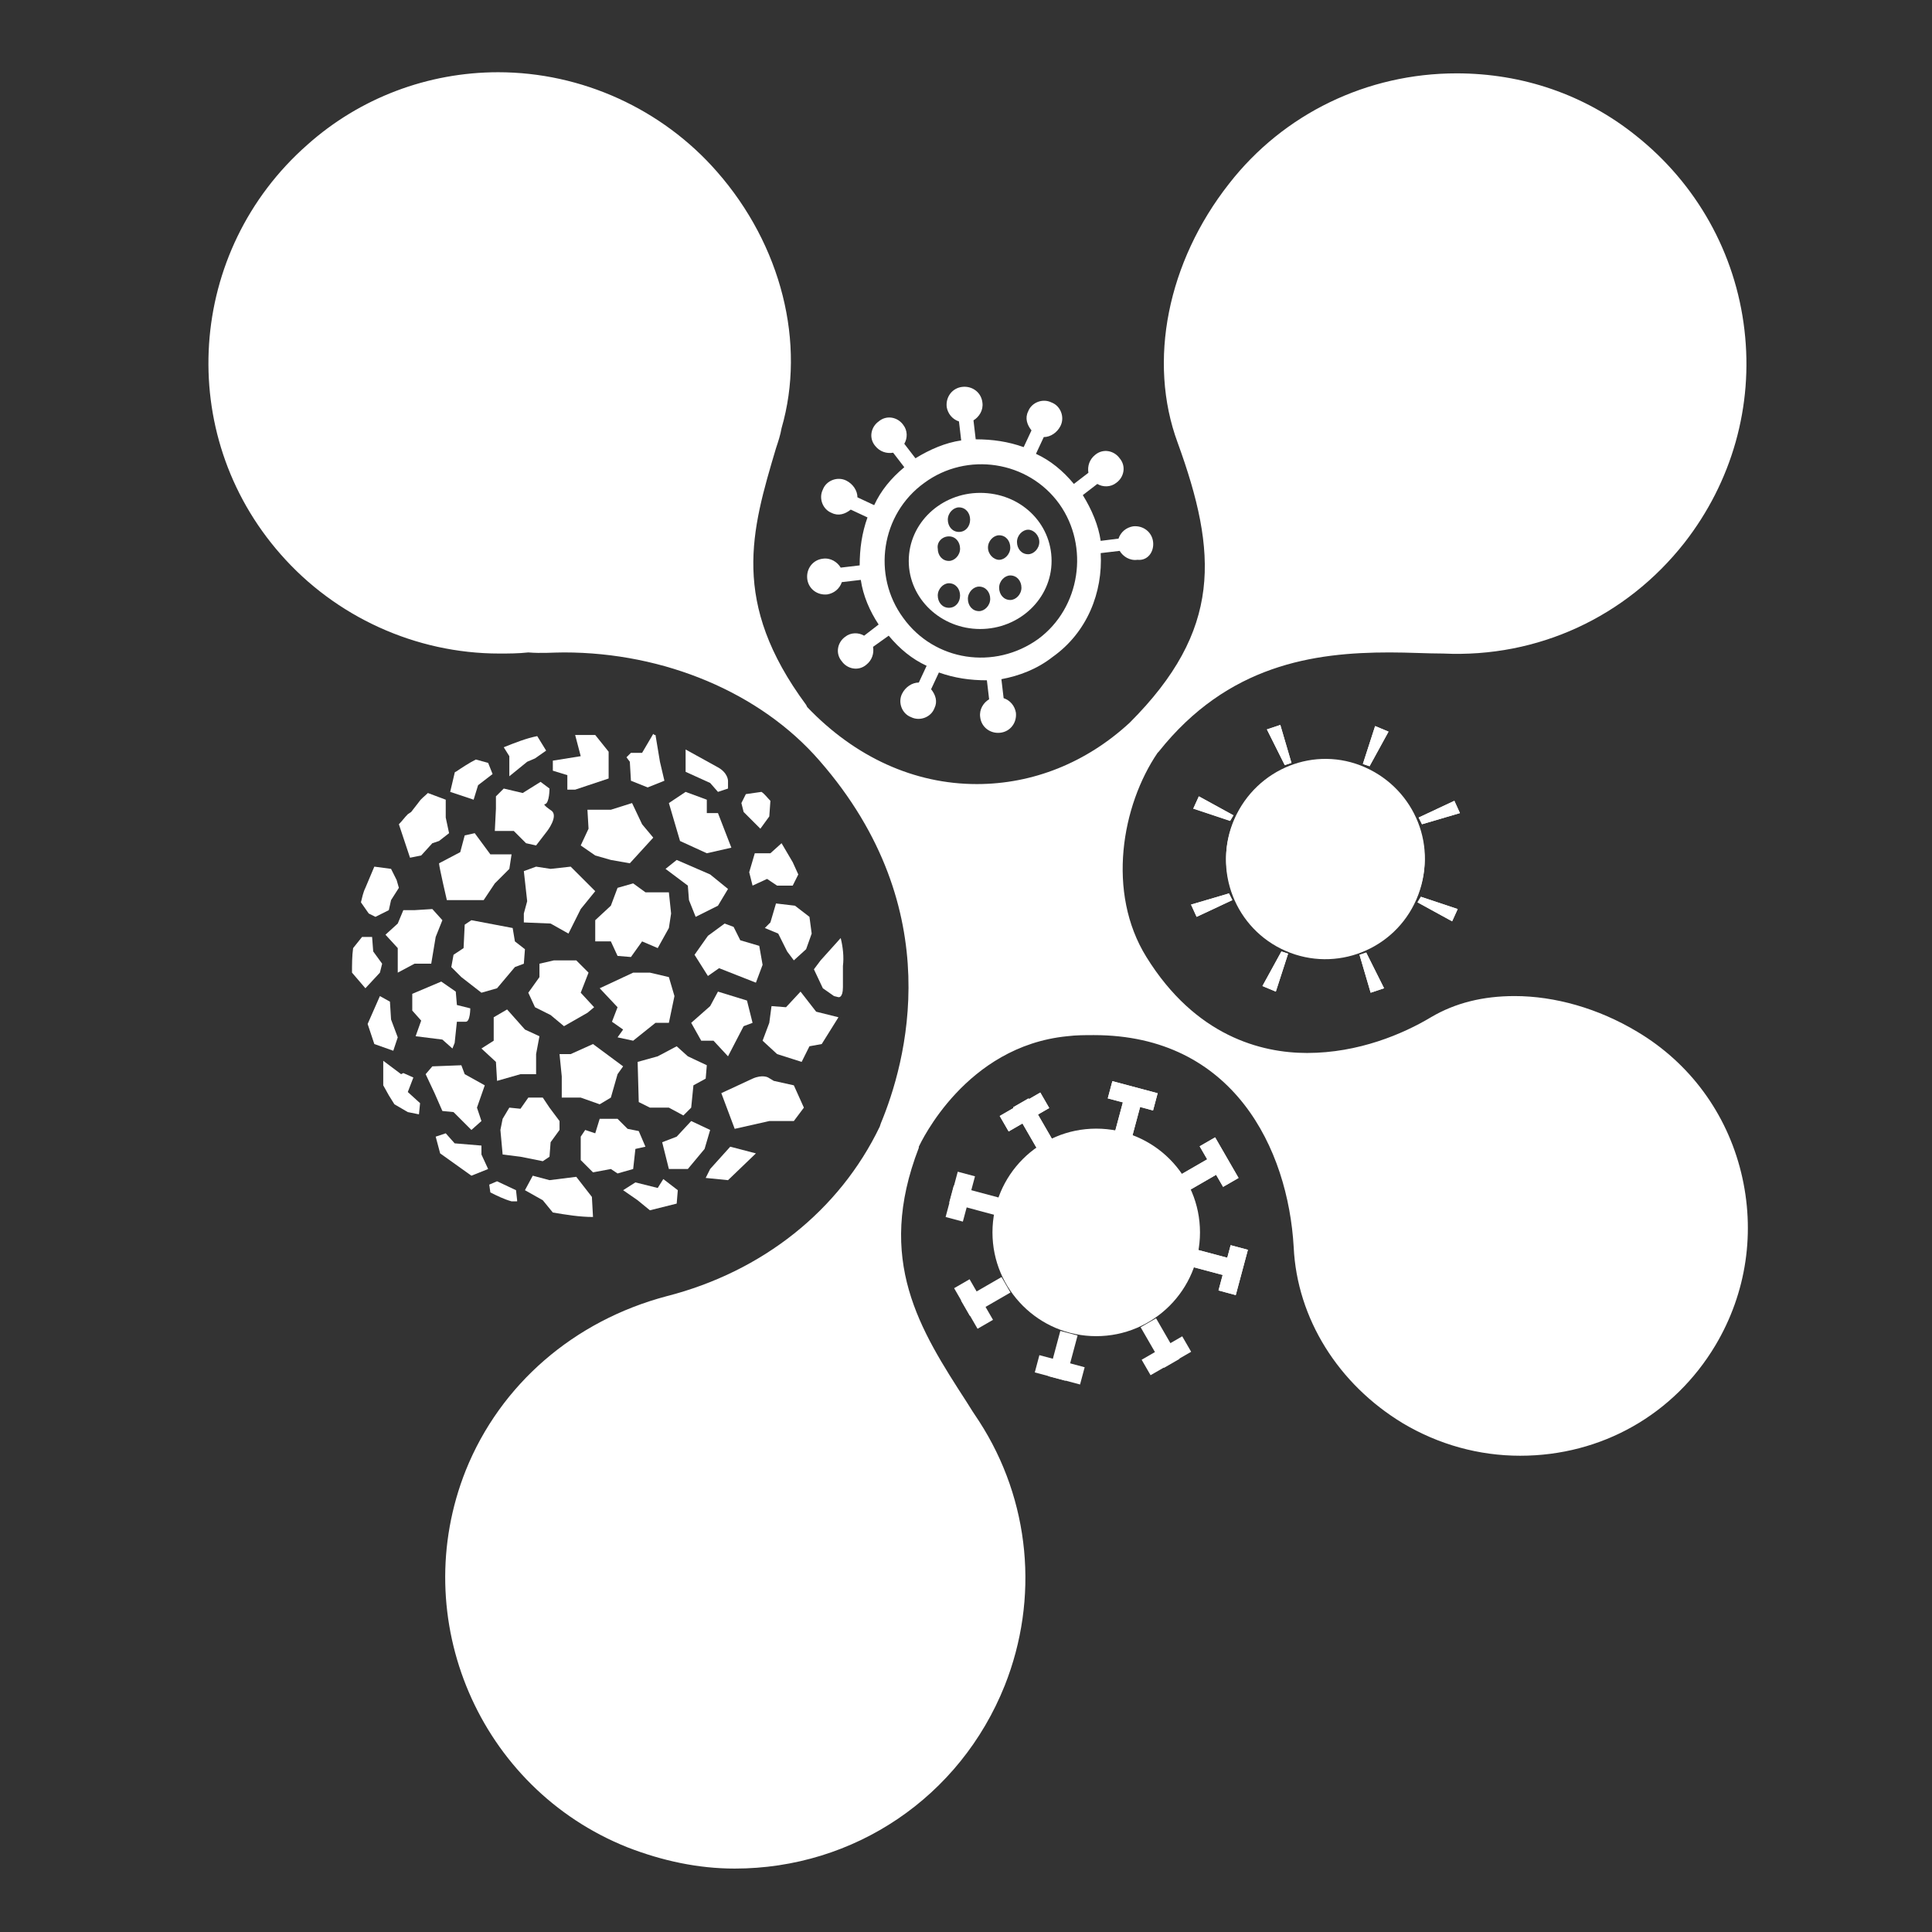 <?xml version="1.0" encoding="utf-8"?>
<!-- Generator: Adobe Illustrator 16.0.3, SVG Export Plug-In . SVG Version: 6.00 Build 0)  -->
<!DOCTYPE svg PUBLIC "-//W3C//DTD SVG 1.1//EN" "http://www.w3.org/Graphics/SVG/1.1/DTD/svg11.dtd">
<svg version="1.1" id="Layer_1" xmlns="http://www.w3.org/2000/svg" xmlns:xlink="http://www.w3.org/1999/xlink" x="0px" y="0px"
	 width="595.279px" height="595.281px" viewBox="0 0 595.279 595.281" enable-background="new 0 0 595.279 595.281"
	 xml:space="preserve">
<rect x="0" y="0" width="595.279" height="595.281" fill="#333333" stroke="none"/>
<g id="image_elements">
</g>
<g id="_x26_" display="none">
	<g display="inline">
		<path fill="#C7D530" d="M491.151,332.32h-4.021l7.775,21.451l-0.805,2.234c-0.446,1.342-1.072,2.323-1.698,2.771
			c-0.715,0.536-1.698,0.805-2.949,0.805l-0.982-0.09v3.039l1.431,0.269l0.715,0.09c2.949,0,5.096-1.787,6.437-5.452l8.759-25.116
			h-3.933l-5.096,16.268L491.151,332.32z M470.772,337.147c0.983-1.432,2.413-2.146,4.201-2.146c2.233,0,4.021,1.072,5.095,3.128
			v9.922c-1.073,2.146-2.86,3.219-5.185,3.219c-1.787,0-3.219-0.715-4.201-2.057c-0.982-1.431-1.52-3.308-1.52-5.811
			C469.253,340.633,469.788,338.577,470.772,337.147 M467.911,351.358c1.609,2.056,3.665,3.039,6.167,3.039
			c2.594,0,4.56-0.895,6.078-2.592v1.877c0,1.877-0.536,3.307-1.52,4.29c-0.982,0.982-2.413,1.52-4.2,1.52
			c-2.324,0-4.291-0.983-5.811-2.949l-1.967,2.234c0.805,1.162,1.967,2.056,3.396,2.771c1.52,0.626,3.039,0.983,4.559,0.983
			c2.771,0,5.005-0.805,6.703-2.413c1.698-1.609,2.503-3.844,2.503-6.614V332.32h-3.396l-0.18,2.413
			c-1.52-1.877-3.574-2.771-6.168-2.771c-2.592,0-4.646,0.983-6.256,3.039c-1.608,1.966-2.324,4.737-2.324,8.044
			C465.498,346.532,466.303,349.302,467.911,351.358 M447.444,337.147c1.161-1.432,2.592-2.146,4.469-2.146s3.396,0.715,4.47,2.234
			c1.162,1.52,1.697,3.396,1.697,5.81c0,2.683-0.535,4.737-1.697,6.258c-1.072,1.52-2.593,2.233-4.47,2.233
			s-3.396-0.715-4.469-2.145c-1.073-1.432-1.698-3.396-1.698-5.812C445.745,340.722,446.281,338.577,447.444,337.147
			 M441.99,343.224c0,3.396,0.896,6.078,2.771,8.134c1.787,2.056,4.201,3.039,7.149,3.039c1.967,0,3.664-0.446,5.185-1.431
			c1.52-0.895,2.682-2.233,3.485-3.933c0.805-1.699,1.251-3.576,1.251-5.721v-0.27c0-3.396-0.894-6.167-2.771-8.134
			c-1.788-2.056-4.201-3.039-7.15-3.039c-1.877,0-3.574,0.447-5.095,1.341c-1.52,0.896-2.682,2.235-3.486,3.935
			c-0.804,1.697-1.251,3.575-1.251,5.72v0.357L441.99,343.224L441.99,343.224z M436.986,323.203h-3.754v30.837h3.754V323.203z
			 M414.015,337.147c1.161-1.432,2.592-2.146,4.469-2.146s3.396,0.715,4.469,2.234c1.162,1.52,1.698,3.396,1.698,5.81
			c0,2.683-0.536,4.737-1.698,6.258c-1.071,1.52-2.592,2.233-4.469,2.233s-3.396-0.715-4.469-2.145
			c-1.073-1.432-1.698-3.396-1.698-5.812C412.317,340.722,412.853,338.577,414.015,337.147 M408.563,343.224
			c0,3.396,0.894,6.078,2.771,8.134c1.786,2.056,4.2,3.039,7.149,3.039c1.967,0,3.665-0.446,5.185-1.431
			c1.52-0.895,2.682-2.233,3.485-3.933s1.251-3.576,1.251-5.721v-0.27c0-3.396-0.894-6.167-2.771-8.134
			c-1.787-2.056-4.201-3.039-7.15-3.039c-1.877,0-3.575,0.447-5.095,1.341c-1.521,0.896-2.683,2.235-3.486,3.935
			c-0.804,1.697-1.251,3.575-1.251,5.72v0.357L408.563,343.224L408.563,343.224z M386.844,332.32v21.72h3.754v-15.463
			c0.536-1.072,1.251-1.877,2.145-2.503c0.896-0.626,1.968-0.983,3.129-0.983c1.521,0,2.593,0.357,3.308,1.162
			c0.715,0.715,1.072,1.877,1.072,3.486v14.391h3.755V339.65c0-5.185-2.324-7.776-6.973-7.776c-2.682,0-4.827,1.073-6.524,3.129
			l-0.089-2.771h-3.575L386.844,332.32L386.844,332.32z M367.894,323.203h-3.665v30.837h3.754v-15.463
			c0.537-1.072,1.252-1.877,2.146-2.503c0.894-0.625,1.967-0.983,3.128-0.983c1.52,0,2.593,0.358,3.308,1.162
			c0.715,0.715,1.072,1.877,1.072,3.486v14.391h3.754V339.65c0-5.185-2.323-7.776-6.972-7.776c-2.593,0-4.736,0.983-6.437,3.039
			v-11.709L367.894,323.203L367.894,323.203z M346.979,349.392c-1.073-1.342-1.52-3.309-1.52-5.812v-0.715
			c0-2.592,0.535-4.559,1.52-5.899c1.072-1.34,2.502-2.056,4.379-2.056c1.431,0,2.593,0.447,3.576,1.341
			c0.981,0.896,1.52,2.057,1.607,3.486h3.486c-0.09-2.324-0.982-4.201-2.593-5.721c-1.608-1.431-3.664-2.146-6.078-2.146
			c-1.966,0-3.664,0.447-5.184,1.341c-1.431,0.896-2.593,2.146-3.309,3.845c-0.804,1.607-1.161,3.485-1.161,5.631v0.626
			c0,3.396,0.895,6.167,2.593,8.134c1.786,1.966,4.11,2.949,7.061,2.949c1.431,0,2.86-0.357,4.201-0.983
			c1.341-0.625,2.413-1.607,3.129-2.681c0.804-1.162,1.251-2.324,1.251-3.576h-3.485c-0.09,1.162-0.626,2.235-1.608,3.039
			c-0.983,0.805-2.146,1.162-3.485,1.162C349.481,351.358,348.052,350.733,346.979,349.392 M333.124,336.521
			c0.895,1.071,1.432,2.503,1.521,4.38v0.268H323.74c0.269-1.966,0.895-3.484,1.877-4.559c0.983-1.072,2.234-1.608,3.754-1.608
			C330.979,334.912,332.231,335.448,333.124,336.521 M338.131,350.196l-2.235-1.787c-0.715,0.895-1.52,1.608-2.413,2.146
			c-0.894,0.536-2.056,0.805-3.307,0.805c-1.877,0-3.396-0.625-4.56-1.966s-1.788-3.039-1.877-5.186h14.748v-1.52
			c0-3.485-0.805-6.167-2.324-7.955c-1.608-1.877-3.754-2.771-6.613-2.771c-1.698,0-3.309,0.447-4.826,1.431
			c-1.521,0.982-2.593,2.323-3.486,3.934c-0.805,1.698-1.251,3.575-1.251,5.811v0.715c0,3.218,0.895,5.81,2.771,7.775
			c1.877,1.967,4.2,2.86,7.149,2.86C333.572,354.397,336.253,353.056,338.131,350.196 M319.092,324.812h-22.613v3.128h9.386v26.1
			h3.843v-26.1h9.386L319.092,324.812L319.092,324.812z M269.663,328.566c0.626-0.715,1.521-1.072,2.593-1.072
			c0.982,0,1.877,0.269,2.502,0.895c0.626,0.626,0.983,1.341,0.983,2.233c0,0.806-0.179,1.521-0.536,2.146
			c-0.356,0.625-0.982,1.162-1.877,1.877l-2.324,1.698c-1.607-1.968-2.413-3.575-2.413-4.827
			C268.77,330.264,269.038,329.281,269.663,328.566 M267.876,349.928c-0.982-0.983-1.52-2.234-1.52-3.755
			c0-1.697,1.072-3.396,3.396-5.095l0.626-0.447l7.15,8.491c-1.609,1.521-3.396,2.234-5.363,2.234
			C270.289,351.358,268.948,350.912,267.876,349.928 M265.195,352.163c1.698,1.521,4.021,2.234,6.883,2.234
			c1.341,0,2.771-0.269,4.021-0.715c1.341-0.447,2.503-1.162,3.485-2.057l1.966,2.324h4.471l-4.201-5.006
			c1.609-2.234,2.503-5.095,2.503-8.491h-3.396c0,2.146-0.447,4.022-1.342,5.811l-6.524-7.776l2.146-1.608
			c1.521-1.071,2.503-2.146,3.129-3.128c0.625-0.982,0.895-2.057,0.895-3.308c0-1.788-0.626-3.218-1.967-4.469
			c-1.342-1.162-2.949-1.788-5.006-1.788c-2.233,0-4.021,0.626-5.362,1.877c-1.341,1.252-1.966,3.039-1.966,5.185
			c0,0.983,0.179,1.877,0.625,2.86c0.446,0.981,1.341,2.233,2.592,3.843c-2.234,1.609-3.664,2.95-4.469,4.111
			c-0.806,1.162-1.162,2.503-1.162,3.844C262.603,348.677,263.496,350.643,265.195,352.163"/>
	</g>
</g>
<g>
	<polygon fill="#FFFFFF" points="195.09,272.184 190.278,273.559 188.215,279.058 183.401,283.528 183.401,290.059 188.215,290.059 
		190.278,294.53 194.402,294.871 197.839,290.059 202.654,292.121 206.091,285.936 206.778,281.466 206.091,274.934 
		198.871,274.934 	"/>
	<path fill="#FFFFFF" d="M221.216,243.992l3.096-1.029v-2.406c0,0,0-2.407-3.096-4.124l-9.968-5.503v6.877l7.564,3.437
		L221.216,243.992z"/>
	<polygon fill="#FFFFFF" points="169.65,267.715 165.181,267.028 161.402,268.403 162.431,277.684 161.402,281.466 161.402,284.215 
		169.65,284.557 175.153,287.652 178.931,280.091 183.401,274.588 180.31,271.493 175.839,267.028 	"/>
	<polygon fill="#FFFFFF" points="211.935,272.872 212.281,277.338 214.343,282.495 221.216,279.058 224.311,273.901 
		218.812,269.432 208.498,264.962 205.058,267.715 	"/>
	<polygon fill="#FFFFFF" points="206.091,247.432 209.527,259.121 217.779,262.9 225.344,261.183 221.216,250.524 217.779,250.524 
		217.779,246.4 211.248,243.992 	"/>
	<path fill="#FFFFFF" d="M146.272,256.714l-3.09,0.688l-1.375,5.157l-6.531,3.437c0,1.033,2.404,11.343,2.404,11.343h5.844h5.503
		l3.437-5.152l4.47-4.47l0.688-4.47h-6.532L146.272,256.714z"/>
	<polygon fill="#FFFFFF" points="160.369,356.409 167.246,357.784 169.309,356.409 169.65,351.939 172.399,348.157 172.399,345.408 
		169.309,341.28 167.246,338.189 162.777,338.189 160.369,341.627 156.931,341.28 154.87,344.721 154.182,348.157 154.87,355.719 	
		"/>
	<polygon fill="#FFFFFF" points="180.997,312.062 183.059,310.342 178.931,305.872 181.339,299.686 177.556,295.904 
		173.778,295.904 170.683,295.904 166.213,296.933 166.213,301.06 162.777,305.872 164.838,310.342 169.65,312.75 173.778,316.186 	
		"/>
	<polygon fill="#FFFFFF" points="153.15,304.498 158.649,297.966 161.402,296.933 161.743,292.468 158.649,290.059 157.961,285.936 
		145.243,283.528 143.182,284.902 142.836,292.121 139.741,294.183 139.053,297.966 142.148,301.06 148.338,305.872 	"/>
	<polygon fill="#FFFFFF" points="153.15,333.032 160.369,330.97 165.181,330.97 165.181,324.78 166.213,319.281 161.743,317.219 
		156.245,311.029 152.117,313.436 152.117,320.656 148.338,323.06 152.805,327.188 	"/>
	<polygon fill="#FFFFFF" points="117.054,306.906 113.273,315.499 115.335,321.685 121.178,323.751 122.553,319.623 
		120.491,314.124 120.146,308.622 	"/>
	<polygon fill="#FFFFFF" points="239.095,278.371 237.375,284.215 235.655,285.936 239.782,287.652 242.532,293.154 
		244.594,295.904 248.376,292.468 250.092,287.652 249.405,282.495 244.939,279.058 	"/>
	<polygon fill="#FFFFFF" points="183.401,263.587 188.215,264.962 194.06,265.995 201.279,258.089 197.839,253.965 194.747,247.432 
		188.215,249.494 180.997,249.494 181.339,255.339 178.931,260.496 	"/>
	<path fill="#FFFFFF" d="M145.931,246.4l1.375-4.47l4.47-3.438l-1.375-3.437l-3.782-1.034c-2.062,1.034-4.125,2.408-6.189,3.783
		c0,0-0.343,0-0.343,0.342l-1.375,5.844L145.931,246.4z"/>
	<path fill="#FFFFFF" d="M124.274,258.089l2.062,6.187l3.438-0.688l3.437-3.778l2.066-0.69l3.091-2.404l-1.029-4.814v-5.5
		l-5.503-2.063c-1.028,1.028-2.062,1.717-2.749,2.749l-2.406,3.096l-1.029,0.688c-1.034,1.029-1.721,2.063-2.75,3.095
		L124.274,258.089z"/>
	<polygon fill="#FFFFFF" points="201.967,315.153 206.091,315.153 207.811,306.906 206.091,301.06 200.246,299.686 195.09,299.686 
		184.775,304.498 190.278,310.342 188.558,314.812 191.994,317.219 190.278,319.623 195.09,320.656 	"/>
	<path fill="#FFFFFF" d="M169.309,242.963l-2.753-2.062l-5.499,3.438l-5.846-1.375l-2.406,2.404v3.783l-0.344,6.877h5.845
		l3.782,3.782l3.093,0.688l3.439-4.469c0,0,3.438-4.47,1.375-6.19c0,0-3.095-2.062-2.062-2.062
		C169.309,247.432,169.309,242.963,169.309,242.963z"/>
	<polygon fill="#FFFFFF" points="140.086,352.281 137.337,349.186 134.242,350.219 135.617,355.377 145.243,362.25 150.4,360.187 
		148.338,355.719 148.338,352.969 	"/>
	<polygon fill="#FFFFFF" points="127.71,296.933 132.867,296.933 134.242,288.685 136.304,283.528 133.209,280.091 127.71,280.433 
		124.274,280.433 122.553,284.557 118.771,287.997 122.553,292.121 122.553,299.686 	"/>
	<path fill="#FFFFFF" d="M136.304,320.31l3.095,2.75l0.687-1.718l0.688-6.53h2.749c1.375,0,1.375-4.125,1.375-4.125l-4.124-1.033
		l-0.345-4.123l-4.467-3.096l-8.938,3.782v5.156l2.749,3.091l-1.716,4.815L136.304,320.31z"/>
	<polygon fill="#FFFFFF" points="178.931,338.189 184.775,340.251 188.215,338.189 190.278,330.97 191.994,328.562 182.714,321.685 
		175.839,324.78 172.399,324.78 173.087,331.657 173.087,338.189 	"/>
	<polygon fill="#FFFFFF" points="200.246,341.28 206.091,341.28 210.56,343.687 212.969,341.28 213.655,334.406 217.433,332.345 
		217.779,328.218 211.935,325.468 208.498,322.372 202.654,325.468 196.465,327.188 196.81,339.564 	"/>
	<polygon fill="#FFFFFF" points="136.304,342.313 139.741,342.654 145.243,348.157 148.338,345.408 146.96,341.28 149.367,334.406 
		143.182,330.97 142.148,328.218 133.209,328.562 131.147,330.97 133.896,336.814 	"/>
	<path fill="#FFFFFF" d="M182.371,368.782l-4.814-6.187l-8.248,1.032l-5.157-1.379l-2.408,4.471l5.502,3.095l3.091,3.782
		c4.128,0.688,8.252,1.375,12.377,1.375L182.371,368.782z"/>
	<path fill="#FFFFFF" d="M125.649,342.654l3.437,0.692l0.346-3.441l-3.782-3.437l1.716-4.47l-3.091-1.376l-0.688,0.347l-5.503-4.128
		v7.563l1.721,3.095c0.687,1.029,1.028,1.718,1.72,2.75L125.649,342.654z"/>
	<path fill="#FFFFFF" d="M112.585,304.498l4.471-4.812l0.688-2.753l-2.753-3.779l-0.341-4.469h-3.095l-2.75,3.437
		c-0.346,2.408-0.346,5.157-0.346,7.565L112.585,304.498z"/>
	<path fill="#FFFFFF" d="M247.688,341.28l-3.094-6.874l-6.188-1.374l-1.72-1.032c0,0-1.721-1.028-4.812,0.347l-9.626,4.469
		l4.124,10.997l10.656-2.403h7.564L247.688,341.28z"/>
	<polygon fill="#FFFFFF" points="190.278,361.562 195.09,360.187 195.777,354.003 198.871,353.314 196.81,348.5 193.372,347.811 
		190.278,344.721 184.775,344.721 183.401,349.186 180.31,348.157 178.931,350.219 178.931,357.438 182.714,361.22 188.215,360.187 
			"/>
	<path fill="#FFFFFF" d="M259.032,289.027l-6.187,6.877l-2.065,2.75l2.753,5.844l3.437,2.408l1.375,0.341
		c0,0,1.375,0.347,1.375-3.091v-6.532C260.064,294.871,259.719,291.78,259.032,289.027z"/>
	<path fill="#FFFFFF" d="M113.614,281.466l2.066,1.029l4.124-2.062l0.687-3.096l2.408-3.778l-0.688-2.407l-1.721-3.438l-5.156-0.688
		l-2.75,6.531c-0.688,1.375-1.033,3.091-1.375,4.467L113.614,281.466z"/>
	<polygon fill="#FFFFFF" points="224.999,353.314 218.812,360.187 217.433,362.941 224.311,363.629 232.906,355.377 	"/>
	<path fill="#FFFFFF" d="M159.335,369.814l-0.341-3.095l-5.844-2.749l-2.408,1.032l0.346,2.403c2.063,1.032,4.124,2.065,6.532,2.753
		h1.716L159.335,369.814L159.335,369.814z"/>
	<polygon fill="#FFFFFF" points="234.967,297.279 233.937,291.434 228.094,289.714 226.031,285.59 223.279,284.557 218.121,288.34 
		213.998,294.183 218.121,300.716 221.562,298.311 232.906,302.777 	"/>
	<polygon fill="#FFFFFF" points="224.311,325.468 229.123,316.186 231.876,315.153 230.155,308.28 221.216,305.531 218.812,309.997 
		212.969,315.153 216.059,320.656 219.842,320.656 	"/>
	<polygon fill="#FFFFFF" points="217.092,354.003 218.812,348.157 212.969,345.408 208.498,350.219 204.029,351.939 
		206.091,360.187 211.935,360.187 	"/>
	<polygon fill="#FFFFFF" points="191.994,366.719 196.465,369.814 200.246,372.91 208.498,370.847 208.84,366.719 204.371,363.282 
		202.654,366.033 195.777,364.315 	"/>
	<polygon fill="#FFFFFF" points="247.001,327.188 249.405,322.372 253.188,321.685 258.344,313.436 251.47,311.717 246.656,305.531 
		242.185,310.342 237.716,309.997 237.03,315.153 234.967,320.656 239.436,324.78 	"/>
	<polygon fill="#FFFFFF" points="240.811,259.808 237.375,262.9 232.563,262.9 230.843,268.744 231.876,272.872 236.342,270.806 
		239.436,272.872 244.248,272.872 245.968,269.432 244.248,265.653 	"/>
	<path fill="#FFFFFF" d="M197.839,231.961h-3.438l-1.375,1.375l1.033,1.375l0.341,5.845l5.157,2.062l5.157-2.062l-1.375-5.845
		l-1.375-8.252c-0.347,0-0.347,0-0.688-0.342L197.839,231.961z"/>
	<polygon fill="#FFFFFF" points="178.931,232.99 170.337,234.369 170.337,237.461 174.807,238.835 174.807,243.304 177.214,243.304 
		181.339,241.93 187.529,239.868 187.529,234.369 187.529,231.616 183.401,226.459 177.214,226.459 	"/>
	<path fill="#FFFFFF" d="M234.625,243.992l-4.815,0.688l-1.375,2.753l0.688,2.75l5.157,5.156l2.75-3.782l0.345-4.812
		C236.342,245.713,235.655,244.679,234.625,243.992z"/>
	<path fill="#FFFFFF" d="M156.931,232.99v6.19l5.5-4.47l2.406-1.028l3.438-2.408l-2.749-4.469
		c-3.438,0.687-6.877,2.062-10.314,3.437L156.931,232.99z"/>
</g>
<g>
	
		<rect x="372.641" y="382.506" transform="matrix(0.258 -0.966 0.966 0.258 -98.091 651.679)" fill="#FFFFFF" width="5.503" height="14.44"/>
	
		<rect x="364.275" y="357.832" transform="matrix(0.866 -0.5 0.5 0.866 -130.543 234.149)" fill="#FFFFFF" width="14.439" height="5.497"/>
	
		<rect x="340.737" y="339.584" transform="matrix(0.259 -0.966 0.966 0.259 -72.737 589.886)" fill="#FFFFFF" width="14.443" height="5.499"/>
	<polygon fill="#FFFFFF" points="312.163,341.175 316.931,338.426 324.145,350.933 319.385,353.682 	"/>
	
		<rect x="372.569" y="388.412" transform="matrix(0.259 -0.966 0.966 0.259 -96.261 656.915)" fill="#FFFFFF" width="14.441" height="5.502"/>
	
		<rect x="372.873" y="350.913" transform="matrix(0.866 -0.5 0.5 0.866 -128.728 235.735)" fill="#FFFFFF" width="5.499" height="14.438"/>
	
		<rect x="346.341" y="330.425" transform="matrix(0.258 -0.966 0.966 0.258 -67.225 587.744)" fill="#FFFFFF" width="5.497" height="14.44"/>
	
		<rect x="308.524" y="339.622" transform="matrix(0.866 -0.5 0.5 0.866 -128.965 203.999)" fill="#FFFFFF" width="14.439" height="5.502"/>
	
		<rect x="372.641" y="382.506" transform="matrix(0.258 -0.966 0.966 0.258 -98.091 651.679)" fill="#FFFFFF" width="5.503" height="14.44"/>
	
		<rect x="364.275" y="357.832" transform="matrix(0.866 -0.5 0.5 0.866 -130.543 234.149)" fill="#FFFFFF" width="14.439" height="5.497"/>
	
		<rect x="340.737" y="339.584" transform="matrix(0.259 -0.966 0.966 0.259 -72.737 589.886)" fill="#FFFFFF" width="14.443" height="5.499"/>
	<polygon fill="#FFFFFF" points="312.163,341.175 316.931,338.426 324.145,350.933 319.385,353.682 	"/>
	
		<rect x="297.332" y="362.599" transform="matrix(0.259 -0.966 0.966 0.259 -134.832 563.891)" fill="#FFFFFF" width="5.498" height="14.437"/>
	
		<rect x="296.544" y="396.633" transform="matrix(0.866 -0.5 0.5 0.866 -159.035 205.483)" fill="#FFFFFF" width="14.434" height="5.501"/>
	
		<rect x="320.137" y="414.834" transform="matrix(0.259 -0.966 0.966 0.259 -160.677 625.821)" fill="#FFFFFF" width="14.437" height="5.502"/>
	
		<rect x="354.697" y="406.587" transform="matrix(0.866 -0.5 0.5 0.866 -159.021 234.184)" fill="#FFFFFF" width="5.5" height="14.437"/>
	
		<rect x="372.569" y="388.412" transform="matrix(0.259 -0.966 0.966 0.259 -96.261 656.915)" fill="#FFFFFF" width="14.441" height="5.502"/>
	
		<rect x="372.873" y="350.913" transform="matrix(0.866 -0.5 0.5 0.866 -128.728 235.735)" fill="#FFFFFF" width="5.499" height="14.438"/>
	
		<rect x="346.341" y="330.425" transform="matrix(0.258 -0.966 0.966 0.258 -67.225 587.744)" fill="#FFFFFF" width="5.497" height="14.44"/>
	
		<rect x="308.524" y="339.622" transform="matrix(0.866 -0.5 0.5 0.866 -128.965 203.999)" fill="#FFFFFF" width="14.439" height="5.502"/>
	
		<rect x="288.575" y="365.894" transform="matrix(0.259 -0.966 0.966 0.259 -136.837 558.968)" fill="#FFFFFF" width="14.442" height="5.502"/>
	
		<rect x="297.219" y="394.6" transform="matrix(0.866 -0.5 0.5 0.866 -160.712 203.796)" fill="#FFFFFF" width="5.5" height="14.438"/>
	
		<rect x="323.854" y="414.861" transform="matrix(0.258 -0.966 0.966 0.258 -165.478 628.667)" fill="#FFFFFF" width="5.501" height="14.441"/>
	
		<rect x="352.227" y="414.847" transform="matrix(0.866 -0.5 0.5 0.866 -160.693 235.815)" fill="#FFFFFF" width="14.438" height="5.501"/>
	<g>
		<ellipse fill="#FFFFFF" cx="337.765" cy="379.721" rx="31.971" ry="31.971"/>
	</g>
	<polygon fill="#FFFFFF" points="328.818,361.909 328.473,362.595 327.444,361.909 327.785,362.941 326.411,362.595 326.411,363.97 
		325.036,363.282 325.036,364.658 324.694,364.315 324.694,365.004 323.66,365.344 324.349,366.378 323.32,365.69 323.32,366.719 
		321.941,366.378 322.286,367.407 321.255,367.065 321.599,368.094 320.225,367.407 320.911,369.128 319.536,368.782 
		319.88,369.814 318.505,369.814 318.85,370.847 317.817,371.188 318.505,372.222 317.476,372.222 317.817,373.252 316.101,373.938 
		317.131,374.971 315.756,375.659 316.787,376.346 314.722,376.691 316.442,377.72 315.756,378.409 316.101,379.095 314.722,379.44 
		315.756,380.469 314.722,381.504 315.408,382.19 314.722,382.878 315.756,383.564 315.068,384.598 316.442,384.598 
		315.408,385.972 316.442,386.661 315.756,388.035 317.476,388.035 316.787,389.067 318.162,389.41 317.817,390.785 
		319.192,390.096 318.85,391.471 320.566,390.785 320.225,392.159 321.599,392.505 321.255,393.88 322.286,393.88 321.941,394.913 
		324.349,393.534 323.66,394.913 324.694,395.254 324.694,396.287 325.383,395.942 325.036,397.662 326.411,396.973 
		326.069,398.003 326.069,399.378 327.098,398.348 327.098,400.066 328.132,398.691 328.473,399.723 329.507,399.037 
		329.851,401.097 330.538,399.723 331.226,401.097 332.601,399.723 332.942,400.753 334.317,399.378 334.317,400.753 
		335.696,400.066 336.725,401.786 337.412,400.753 338.445,401.444 338.445,400.066 340.161,400.066 340.508,399.378 
		340.848,400.411 341.883,399.037 342.915,401.097 343.257,398.691 344.632,400.066 344.632,398.003 345.664,399.037 
		347.039,396.973 347.726,398.348 348.072,396.287 349.788,397.662 350.135,395.599 350.475,396.629 350.821,394.567 
		352.195,395.599 352.195,393.192 353.912,394.22 352.884,391.471 354.946,392.845 354.603,390.785 355.633,391.13 355.633,389.41 
		356.665,389.756 356.665,389.067 357.695,389.067 357.008,387.69 358.382,387.347 357.695,386.661 358.382,386.315 358.04,385.286 
		359.07,384.94 358.04,383.911 359.07,382.878 358.04,382.19 359.07,381.504 358.382,380.469 359.757,379.783 359.07,379.095 
		360.789,378.754 358.727,378.066 359.757,377.38 358.727,376.691 359.757,375.659 358.382,375.317 360.102,374.626 358.04,373.938 
		359.07,373.252 357.695,372.563 359.07,371.188 358.04,371.188 359.07,369.814 357.352,369.814 357.695,368.782 357.008,368.782 
		358.04,366.719 356.321,367.407 356.321,366.378 355.291,366.378 355.633,365.344 354.258,365.344 354.946,364.315 353.912,363.97 
		354.603,362.595 352.884,362.941 353.57,361.562 352.195,361.909 352.537,360.533 351.163,361.22 351.163,359.846 349.788,361.22 
		350.135,358.813 349.1,359.846 349.1,358.126 348.072,359.501 348.072,357.438 347.039,358.813 346.351,356.409 346.006,357.784 
		344.977,356.752 344.632,357.784 343.943,356.063 343.602,357.784 342.915,356.409 342.227,357.784 341.54,356.752 
		340.848,358.813 340.508,357.438 339.82,359.158 339.133,357.438 338.787,359.158 338.099,357.784 337.759,359.846 
		336.725,358.813 336.725,360.187 335.35,359.158 335.35,360.187 334.317,359.158 333.975,360.533 333.631,359.158 333.288,360.533 
		332.601,359.501 332.601,360.876 331.568,359.846 331.568,361.22 330.881,360.876 330.538,361.562 329.851,360.533 
		329.851,361.909 	"/>
</g>
<g>
	<polygon fill="#FFFFFF" points="367.667,249.149 379.01,252.931 380.038,251.211 369.384,245.366 	"/>
	<polygon fill="#FFFFFF" points="367.667,249.149 379.01,252.931 380.038,251.211 369.384,245.366 	"/>
	<polygon fill="#FFFFFF" points="447.423,283.869 436.762,278.026 437.796,276.309 449.138,280.091 	"/>
	<polygon fill="#FFFFFF" points="447.423,283.869 436.762,278.026 437.796,276.309 449.138,280.091 	"/>
	<g>
		<path fill="#FFFFFF" d="M436.422,276.65c6.873-15.467-0.348-33.346-15.813-40.219c-15.471-6.877-33.347,0.342-40.224,15.812
			c-6.877,15.471,0.346,33.346,15.813,40.223C411.667,299.341,429.544,292.121,436.422,276.65"/>
		<path fill="#FFFFFF" d="M380.291,252.74c6.738-15.494,24.764-22.593,40.262-15.854c15.492,6.737,22.592,24.763,15.854,40.256
			c-6.739,15.498-24.764,22.596-40.262,15.857C380.652,286.26,373.552,268.237,380.291,252.74z"/>
	</g>
	<polygon fill="#FFFFFF" points="393.103,305.531 396.885,293.843 394.823,293.154 388.979,303.81 	"/>
	<polygon fill="#FFFFFF" points="393.103,305.531 396.885,293.843 394.823,293.154 388.979,303.81 	"/>
	<polygon fill="#FFFFFF" points="427.826,225.43 421.983,236.086 419.92,235.398 423.698,223.709 	"/>
	<polygon fill="#FFFFFF" points="427.826,225.43 421.983,236.086 419.92,235.398 423.698,223.709 	"/>
	<polygon fill="#FFFFFF" points="368.697,282.495 379.698,277.338 378.664,275.276 366.976,278.718 	"/>
	<polygon fill="#FFFFFF" points="368.697,282.495 379.698,277.338 378.664,275.276 366.976,278.718 	"/>
	<polygon fill="#FFFFFF" points="449.826,250.524 438.137,253.965 437.108,251.899 448.109,246.745 	"/>
	<polygon fill="#FFFFFF" points="449.826,250.524 438.137,253.965 437.108,251.899 448.109,246.745 	"/>
	<polygon fill="#FFFFFF" points="426.451,304.498 420.948,293.496 418.888,294.183 422.323,305.872 	"/>
	<polygon fill="#FFFFFF" points="426.451,304.498 420.948,293.496 418.888,294.183 422.323,305.872 	"/>
	<polygon fill="#FFFFFF" points="394.482,223.367 397.917,235.057 395.856,235.744 390.353,224.743 	"/>
	<polygon fill="#FFFFFF" points="394.482,223.367 397.917,235.057 395.856,235.744 390.353,224.743 	"/>
</g>
<path fill="#FFFFFF" d="M173.778,201.024c30.938,0,60.502,12.372,78.722,33.346c40.225,46.063,26.473,93.505,18.908,111.727
	l-0.341,1.028c-12.377,25.785-36.101,44.693-65.664,52.253c-28.535,7.565-51.221,27.16-61.88,53.634
	c-18.22,45.721,4.128,97.976,49.85,116.194c10.656,4.124,21.657,6.531,33.001,6.531c36.782,0,69.44-22.002,83.195-56.381
	c10.656-26.813,7.907-57.065-7.91-81.475c-1.375-2.063-2.75-4.125-3.778-5.847c-14.438-22.344-28.191-43.659-14.782-78.38v-0.342
	c0.687-1.375,14.438-30.942,45.721-34.033c2.75-0.345,5.499-0.345,8.252-0.345c42.969,0,59.815,35.065,61.535,65.315
	c1.029,22.002,13.751,42.285,33.69,54.315c10.999,6.532,23.375,9.972,36.096,9.972c25.095,0,47.438-12.721,60.161-34.033
	c9.627-16.157,12.376-35.065,7.905-53.285c-4.471-18.221-15.813-33.691-31.972-43.313c-12.029-7.224-25.438-11.001-37.814-11.001
	c-9.627,0-18.221,2.063-25.781,6.53c-8.595,5.157-22.348,11.002-38.161,11.002c-14.093,0-34.375-5.157-49.505-29.567
	c-12.376-19.937-7.561-46.751,3.441-62.91l0.342-0.345c21.314-26.813,47.783-30.592,71.162-30.592c5.844,0,11.688,0.341,16.5,0.341
	c29.221,1.375,56.381-11.343,74.256-34.033c14.783-18.908,21.313-42.285,18.564-65.663c-2.753-23.719-14.783-45.033-33.347-59.813
	c-15.815-12.722-35.064-19.253-55.347-19.253c-27.503,0-53.288,12.375-70.133,34.033c-18.908,24.063-25.096,54.66-15.813,79.759
	c12.377,34.033,13.752,57.752-14.782,86.287c-13.404,12.376-29.906,18.906-47.097,18.906c-19.251,0-37.472-8.252-52.255-23.723
	l-0.342-0.688c-23.377-31.625-16.846-53.628-9.28-79.068c0.688-2.063,1.375-4.124,1.716-6.187c7.564-26.127,0-56.382-19.937-79.067
	c-16.846-19.253-41.598-30.596-67.383-30.596c-21.657,0-42.627,7.906-58.786,22.344C57.582,77.263,53.8,133.64,86.458,170.769
	c16.847,19.253,41.595,30.596,67.378,30.596c2.75,0,5.846,0,8.94-0.341C166.901,201.365,170.337,201.024,173.778,201.024z"/>
<g>
	<path fill="#FFFFFF" d="M355.291,166.987c-0.346-3.091-3.097-5.153-6.19-4.813c-2.062,0.347-3.781,1.722-4.469,3.783l-5.499,0.688
		c-0.688-4.813-2.749-9.626-5.502-14.098l4.469-3.437c1.721,1.033,4.128,1.033,5.844-0.345c2.408-1.717,3.097-5.153,1.034-7.563
		c-1.721-2.407-5.157-3.095-7.564-1.033c-1.717,1.375-2.403,3.441-2.062,5.504l-4.47,3.437c-3.438-4.124-7.221-7.219-11.688-9.281
		l2.407-5.157c2.062,0,4.124-1.375,5.157-3.437c1.375-2.753,0-6.189-2.749-7.219c-2.753-1.379-6.19,0-7.221,2.749
		c-1.031,2.062-0.346,4.124,1.029,5.845l-2.408,5.157c-4.811-1.721-9.622-2.407-14.778-2.407l-0.688-5.845
		c1.716-1.033,3.094-3.096,2.749-5.499c-0.346-3.096-3.095-5.157-6.188-4.815c-3.095,0.345-5.155,3.095-4.813,6.19
		c0.345,2.062,1.72,3.778,3.782,4.466l0.687,5.845c-4.811,0.691-9.627,2.753-14.096,5.502l-3.438-4.469
		c1.033-1.721,1.033-4.124-0.341-5.845c-1.721-2.407-5.157-3.096-7.564-1.029c-2.407,1.717-3.096,5.153-1.032,7.562
		c1.379,1.721,3.439,2.407,5.503,2.063l3.436,4.47c-4.124,3.438-7.219,7.22-9.28,11.688l-5.156-2.408
		c0-2.063-1.374-4.124-3.438-5.157c-2.749-1.375-6.188,0-7.218,2.753c-1.375,2.749,0,6.187,2.749,7.219
		c2.063,1.028,4.124,0.342,5.844-1.032l5.157,2.407c-1.72,4.812-2.407,9.626-2.407,14.779l-5.844,0.688
		c-1.029-1.716-3.095-3.091-5.499-2.749c-3.096,0.346-5.157,3.095-4.815,6.189c0.346,3.092,3.095,5.157,6.19,4.812
		c2.062-0.341,3.781-1.72,4.469-3.782l5.845-0.688c0.688,4.814,2.749,9.627,5.499,13.75l-4.471,3.44
		c-1.716-1.033-4.124-1.033-5.844,0.342c-2.404,1.721-3.092,5.157-1.029,7.565c1.717,2.404,5.157,3.09,7.563,1.028
		c1.72-1.375,2.406-3.438,2.061-5.499l4.816-3.438c3.436,4.124,7.219,7.219,11.688,9.281l-2.405,5.157
		c-2.063,0-4.125,1.375-5.157,3.437c-1.375,2.75,0,6.188,2.749,7.219c2.754,1.375,6.188,0,7.219-2.75
		c1.033-2.062,0.346-4.124-1.029-5.844l2.404-5.157c4.815,1.721,9.626,2.407,14.783,2.407l0.688,5.845
		c-1.719,1.029-3.097,3.092-2.751,5.499c0.343,3.096,3.097,5.157,6.187,4.812c3.095-0.341,5.157-3.09,4.816-6.187
		c-0.348-2.062-1.723-3.781-3.782-4.47l-0.688-5.844c5.499-1.029,11.001-3.095,15.813-6.874
		c10.659-7.564,15.471-19.941,14.783-31.973l5.845-0.687c1.028,1.716,3.095,3.091,5.498,2.75
		C353.57,172.831,355.633,170.081,355.291,166.987z M319.88,196.896c-13.405,9.626-31.973,6.877-41.595-6.532
		c-9.627-13.063-6.878-31.971,6.531-41.597c13.063-9.624,31.971-6.874,41.595,6.53C335.696,168.365,332.942,187.269,319.88,196.896z
		"/>
	<path fill="#FFFFFF" d="M302.004,151.861c-12.03,0-22.003,9.281-22.003,20.97c0,11.689,9.973,20.975,22.003,20.975
		s22.004-9.285,22.004-20.975C324.008,161.142,314.382,151.861,302.004,151.861z M292.377,165.27c2.063,0,3.438,1.716,3.438,3.782
		c0,2.062-1.716,3.778-3.438,3.778c-2.062,0-3.437-1.717-3.437-3.778C288.596,166.987,290.316,165.27,292.377,165.27z
		 M292.377,187.269c-2.062,0-3.437-1.717-3.437-3.779c0-2.062,1.721-3.783,3.437-3.783c2.063,0,3.438,1.721,3.438,3.783
		S294.44,187.269,292.377,187.269z M295.473,163.895c-2.063,0-3.438-1.722-3.438-3.783c0-2.063,1.716-3.782,3.438-3.782
		c2.062,0,3.436,1.72,3.436,3.782C298.909,162.174,297.534,163.895,295.473,163.895z M301.658,188.302
		c-2.062,0-3.437-1.721-3.437-3.782c0-2.063,1.721-3.783,3.437-3.783c2.066,0,3.441,1.72,3.441,3.783
		C305.1,186.582,303.38,188.302,301.658,188.302z M304.411,168.707c0-2.062,1.719-3.783,3.438-3.783
		c2.062,0,3.436,1.722,3.436,3.783c0,2.063-1.716,3.783-3.436,3.783S304.411,170.769,304.411,168.707z M311.284,184.865
		c-2.061,0-3.436-1.721-3.436-3.782s1.72-3.781,3.436-3.781c2.063,0,3.438,1.72,3.438,3.781S313.007,184.865,311.284,184.865z
		 M320.225,166.987c0,2.065-1.721,3.782-3.438,3.782c-2.064,0-3.439-1.717-3.439-3.782c0-2.063,1.721-3.778,3.439-3.778
		C318.505,163.208,320.225,164.924,320.225,166.987z"/>
</g>
</svg>
